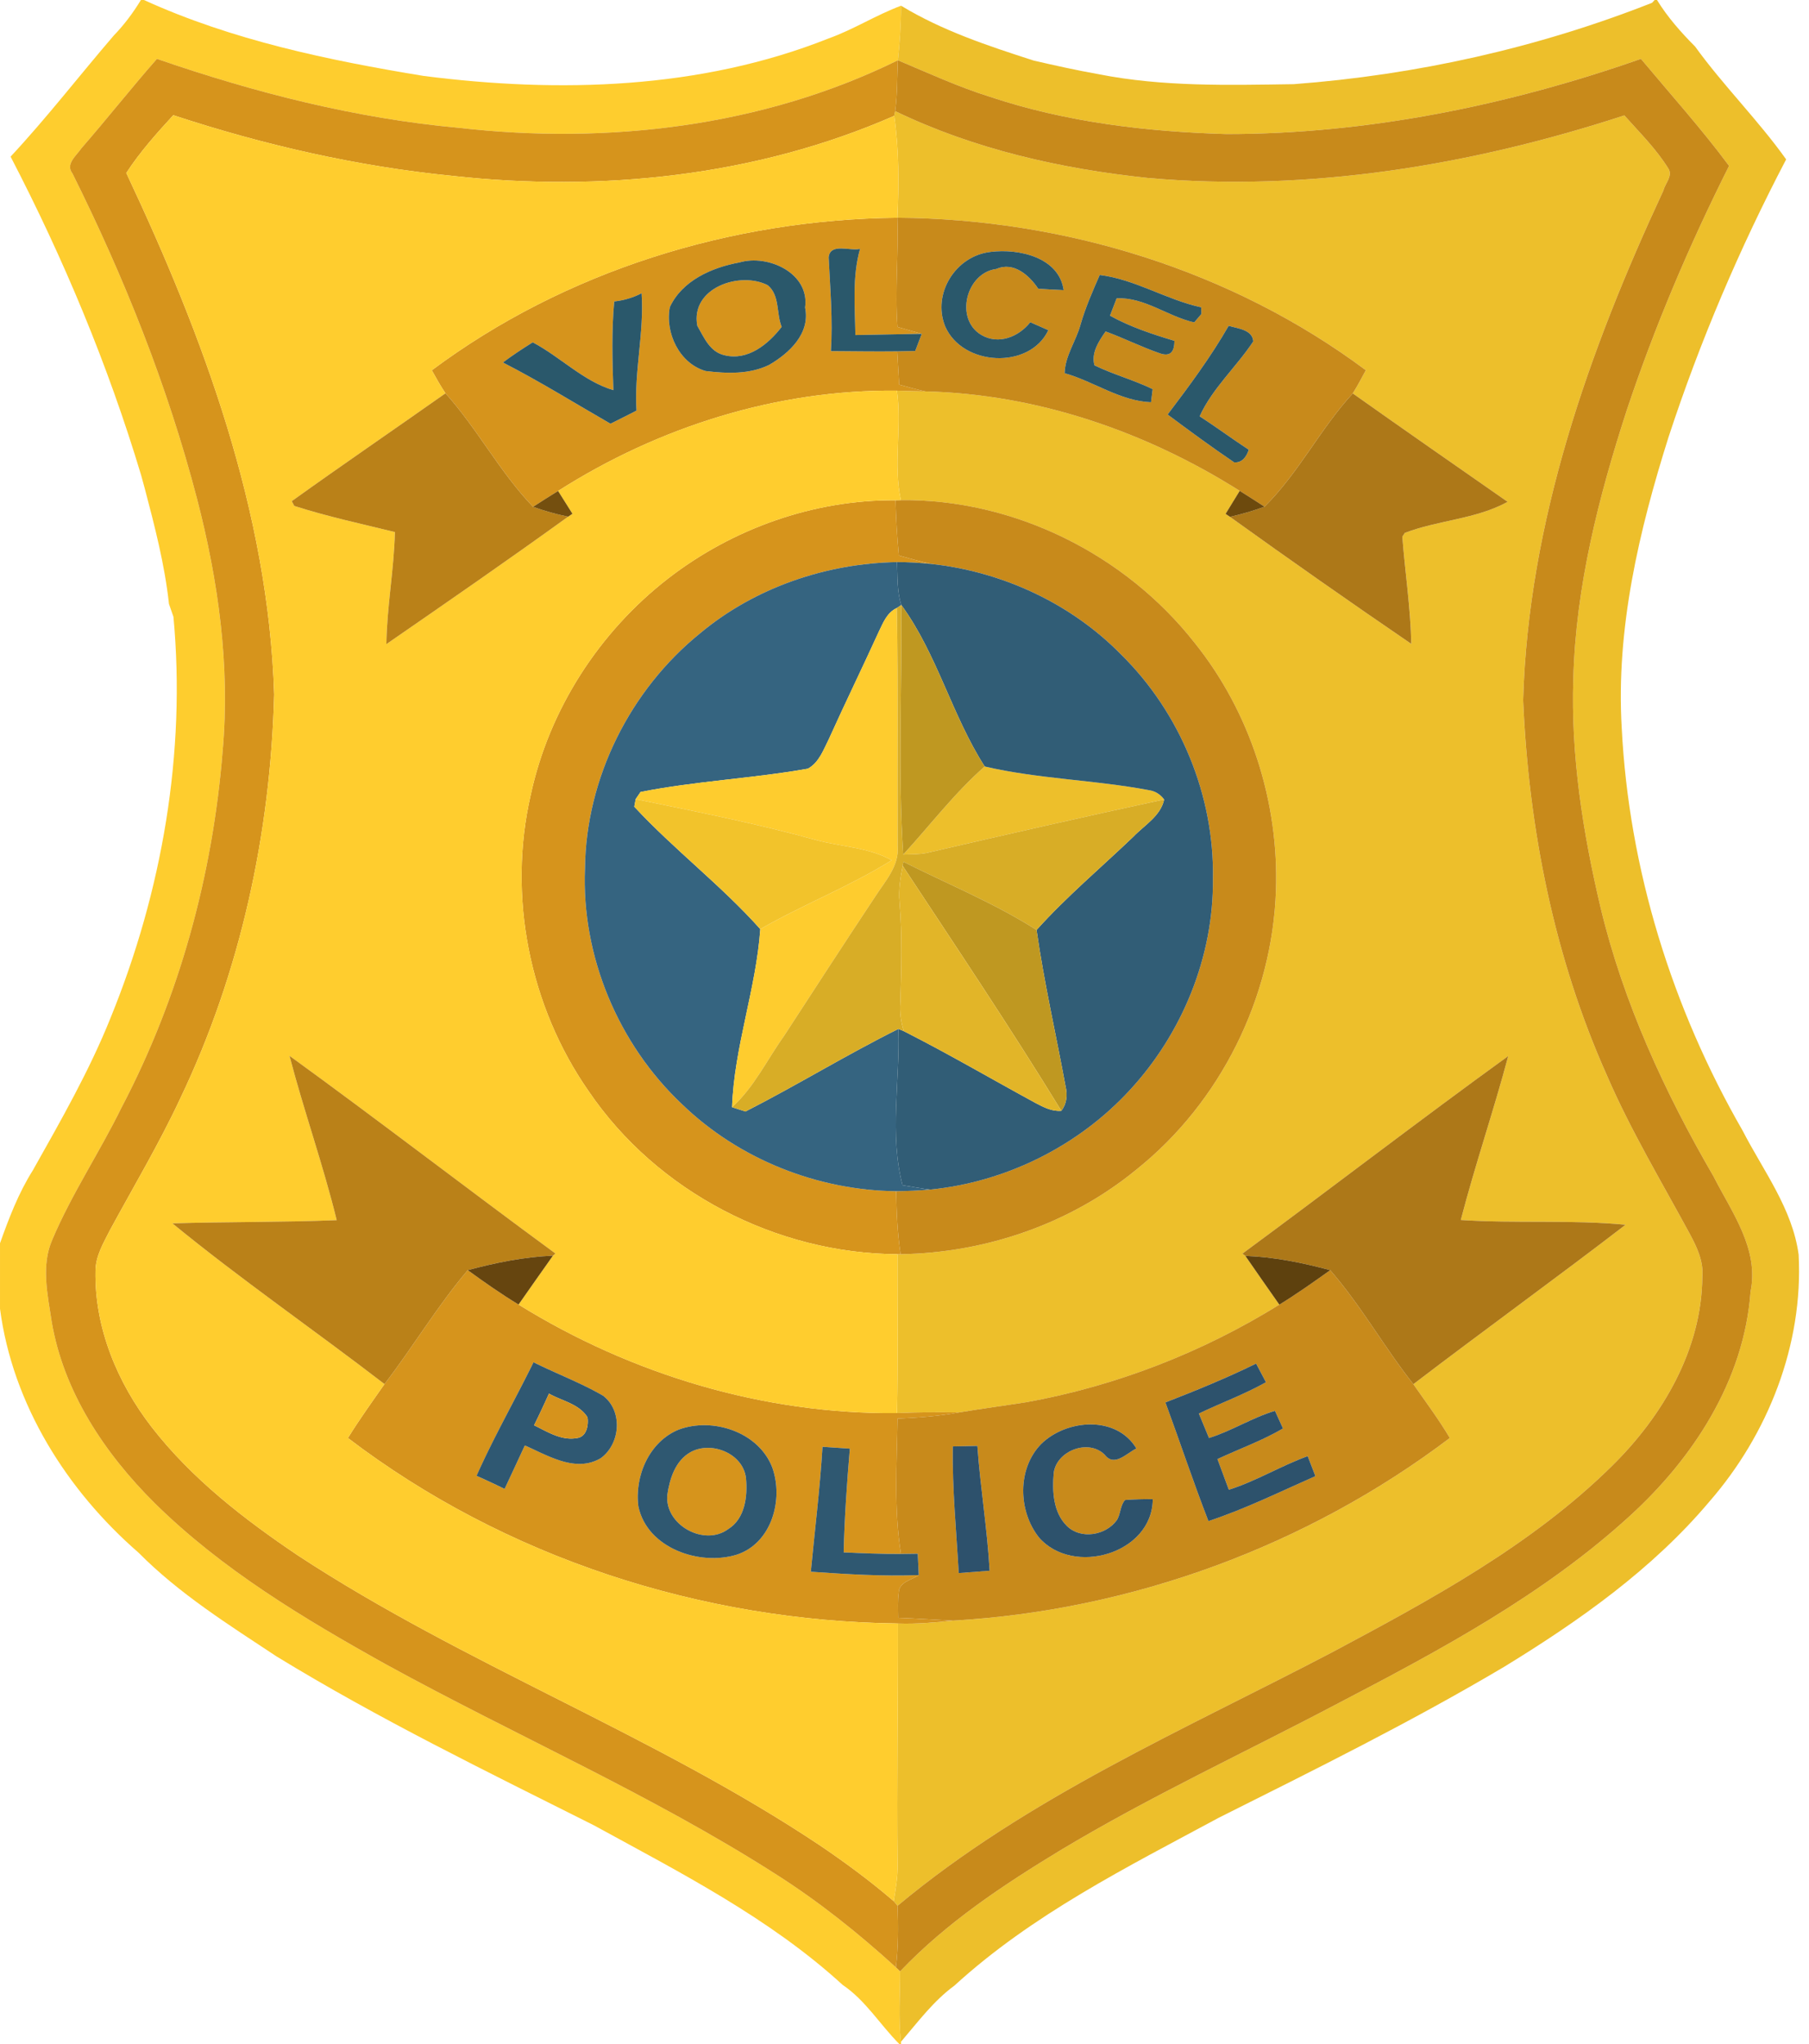 <svg height="365pt" viewBox="0 0 323 365" width="323pt" xmlns="http://www.w3.org/2000/svg"><path d="m25.16 0h.54c15.75 7.18 32.93 10.77 49.95 13.56 24.14 3.09 49.42 2.41 72.31-6.7 4.47-1.6 8.49-4.19 12.93-5.84.01 3.26-.23 6.51-.57 9.74-24.12 11.88-51.85 15.09-78.37 12.07-18.42-1.68-36.47-6.28-53.93-12.32-4.6 5.23-8.91 10.71-13.48 15.96-.89 1.32-2.91 2.82-1.6 4.51 9.24 18.56 16.98 37.93 22.22 58.01 3.81 14.66 5.95 29.9 4.6 45.05-1.76 22.14-7.72 44.03-18.06 63.73-3.9 7.96-8.87 15.37-12.34 23.54-2.06 4.65-.86 9.83-.14 14.64 2.11 12.58 9.49 23.61 18.4 32.46 12 11.84 26.58 20.59 41.22 28.75 23.08 12.69 47.36 23.24 69.59 37.45 7.69 4.88 14.82 10.57 21.54 16.7.19.18.56.54.75.71-.01 4.19-.34 8.39.16 12.56l.01.42h-.31c-3.45-3.46-6.01-7.78-10.12-10.56-13.09-11.97-29.01-20.06-44.44-28.51-19.13-9.61-38.41-18.99-56.68-30.17-8.55-5.66-17.34-11.17-24.59-18.49-12.84-11.16-22.51-26.5-24.75-43.57v-11.7c1.6-4.49 3.31-8.98 5.87-13.03 5-8.89 10.09-17.77 13.89-27.26 9.19-22.57 13.46-47.25 11.21-71.56-.2-.58-.6-1.73-.8-2.3-.76-7.02-2.54-13.85-4.33-20.65-.16-.59-.49-1.78-.65-2.37-5.9-19.65-13.85-38.67-23.3-56.86 6.46-6.93 12.25-14.44 18.42-21.62 1.86-1.92 3.46-4.07 4.85-6.35z" fill="#fecd2e"/><g fill="#edbf2b"><path d="m295.45 0h.41c1.89 3.08 4.27 5.76 6.81 8.32 5.05 6.99 11.24 13.11 16.25 20.14-8.33 15.91-15.39 32.49-20.99 49.56-5.29 16.76-9.41 34.25-8.37 51.94 1.28 25.26 8.98 50.02 21.58 71.92 3.7 7.19 8.9 13.94 10.01 22.16.85 16.07-5.45 32.05-15.94 44.1-10.17 12.07-23.21 21.27-36.58 29.46-16.55 9.82-33.81 18.37-51 26.98-16.4 8.83-33.34 17.29-47.2 29.97-3.77 2.76-6.54 6.52-9.55 10.03-.5-4.17-.17-8.37-.16-12.56 8.28-8.71 18.4-15.42 28.63-21.63 16.09-9.67 33.16-17.56 49.74-26.32 18.17-9.47 36.49-19.32 51.74-33.21 11.49-10.41 20.59-24.39 21.73-40.2 1.57-7.62-3.34-14.17-6.6-20.58-8.74-15.05-16.11-31.05-20.18-48.04-3.16-13.4-5.33-27.15-4.86-40.95.44-16.32 4.5-32.29 9.51-47.74 5-15.01 11.2-29.6 18.3-43.73-4.92-6.62-10.45-12.78-15.74-19.11-23.74 8.32-48.77 13.42-73.99 13.43-14.29-.41-28.68-2.12-42.29-6.67-5.62-1.76-10.97-4.23-16.39-6.51.34-3.23.58-6.48.57-9.74 7.34 4.46 15.53 7.17 23.66 9.79 3.84.89 7.68 1.74 11.56 2.43 11.48 2.28 23.23 1.96 34.89 1.79 21.86-1.64 43.55-6.47 63.98-14.53.12-.12.35-.37.47-.5z"/><path d="m159.66 20.69c.04-.21.12-.64.17-.85 14.11 6.81 29.6 10.31 45.13 11.94 28.75 2.55 57.75-2.25 85.07-11.17 2.74 3.08 5.72 6.01 7.89 9.54.78 1.29-.62 2.62-.92 3.88-13.31 28.59-24.13 59.17-25.04 91 .99 22.96 5.55 45.96 14.96 67.01 4.23 9.78 9.73 18.94 14.8 28.3 1.27 2.36 2.48 4.91 2.23 7.68-.1 12.98-7.1 24.86-16.14 33.76-14.33 14.13-32.24 23.8-49.84 33.2-26.54 13.91-54.52 25.97-77.71 45.33-.17-.21-.51-.63-.69-.83.34-2.15.74-4.29.7-6.47-.17-14.37.09-28.75.06-43.11 3.31.12 6.61-.18 9.9-.51 31.89-1.85 63.17-13.33 88.64-32.61-1.98-3.33-4.3-6.44-6.51-9.61 12.56-9.59 25.36-18.84 37.89-28.47-9.77-.93-19.63-.2-29.42-.85 2.55-9.84 5.86-19.46 8.47-29.28-15.97 11.56-31.6 23.6-47.47 35.29.13.1.4.3.53.4 2 2.91 4.04 5.81 6.07 8.71-13.77 8.54-29.16 14.52-45.11 17.41-4.01.63-8.04 1.16-12.04 1.83-3.71-.05-7.42-.05-11.12.12.21-9.45.07-18.91.09-28.37h.56c15.21-.24 30.34-5.44 42.13-15.14 14.97-11.98 24.24-30.65 24.88-49.81.55-15.81-4.57-31.83-14.5-44.2-12.42-15.85-32.28-25.72-52.47-25.5-1.4-6.46.22-13.04-.7-19.55 1.69.06 3.38.09 5.07.13 19.91.48 39.36 7.17 56.13 17.76l-2.52 4.11.78.53c10.7 7.69 21.5 15.26 32.38 22.69-.13-6.42-1.11-12.76-1.6-19.14l.44-.68c5.97-2.29 12.73-2.44 18.36-5.55-9.23-6.43-18.47-12.86-27.65-19.36.84-1.34 1.58-2.74 2.33-4.14-23.94-17.87-53.87-27.01-83.64-27.23.29-6.06.29-12.17-.57-18.19z"/><path d="m161.27 152.6c4.83-5.26 9.17-11.01 14.55-15.73 9.61 2.24 19.59 2.39 29.28 4.22 1.14.16 2.06.72 2.76 1.67-14.2 3.05-28.36 6.3-42.51 9.57-1.34.24-2.72.23-4.08.27z"/></g><g fill="#d6941c"><path d="m14.54 26.47c4.57-5.25 8.88-10.73 13.48-15.96 17.46 6.04 35.51 10.64 53.93 12.32 26.52 3.02 54.25-.19 78.37-12.07-.15 3.03-.07 6.07-.49 9.08-.05.21-.13.64-.17.85-24.69 10.82-52.32 13.65-78.95 10.71-16.94-1.69-33.61-5.51-49.77-10.83-3 3.27-5.97 6.59-8.39 10.32 13.77 29.24 25.38 60.45 26.4 93.1-.64 24.81-6.02 49.68-16.75 72.13-3.76 8.06-8.32 15.71-12.56 23.53-1.16 2.3-2.58 4.64-2.59 7.31-.19 10.15 3.92 19.99 10.07 27.92 7.16 9.21 16.49 16.42 26.1 22.89 29.79 19.54 63.59 31.99 93.23 51.79 4.54 3.08 8.96 6.34 13.12 9.92.18.2.52.62.69.83.15 3.67.14 7.35-.29 11-6.72-6.13-13.85-11.82-21.54-16.7-22.23-14.21-46.51-24.76-69.59-37.45-14.64-8.16-29.22-16.91-41.22-28.75-8.91-8.85-16.29-19.88-18.4-32.46-.72-4.81-1.92-9.99.14-14.64 3.47-8.17 8.44-15.58 12.34-23.54 10.34-19.7 16.3-41.59 18.06-63.73 1.35-15.15-.79-30.39-4.6-45.05-5.24-20.08-12.98-39.45-22.22-58.01-1.31-1.69.71-3.19 1.6-4.51z"/><path d="m77.1 66.12c23.8-17.76 53.53-26.94 83.13-27.24.23 6.5-.47 13 .02 19.5l4.33 1.23c-3.95.07-7.9.14-11.85.22-.08-5.14-.58-10.37.83-15.39-1.72.45-5.35-1.14-5.6 1.52.27 5.57.76 11.15.4 16.74 3.94.02 7.89.09 11.84.04.12 1.98.24 3.96.35 5.94 1.55.42 3.1.86 4.67 1.21-1.69-.04-3.38-.07-5.07-.13-21.35-.24-42.55 6.46-60.5 17.91-1.5.92-2.99 1.87-4.47 2.83-5.92-6.16-9.92-13.91-15.64-20.27-.89-1.32-1.67-2.72-2.44-4.11m54.92-19.25c-4.89.89-10.21 3.22-12.42 7.97-.88 4.6 1.7 10.05 6.38 11.41 3.78.46 7.84.62 11.35-1.09 3.61-2.1 7.38-5.61 6.42-10.24.86-6.14-6.6-9.56-11.73-8.05m-22.35 6.96c-.48 5.22-.34 10.58-.15 15.84-5.29-1.55-9.46-5.93-14.4-8.54-1.81 1.14-3.61 2.31-5.32 3.6 6.56 3.36 12.82 7.26 19.2 10.93 1.56-.76 3.1-1.55 4.65-2.34-.44-7.02 1.39-13.92.91-20.95-1.53.79-3.18 1.28-4.89 1.46z"/><path d="m124.5 58.17c-1.26-6.78 7.63-9.79 12.58-7.24 2.2 1.82 1.5 5.01 2.49 7.44-2.38 3.08-6.02 6.09-10.18 5.07-2.65-.58-3.68-3.17-4.89-5.27zm-5.23 45.15c11.52-8.93 26.01-14.1 40.63-13.99.09 3.29.28 6.58.59 9.86 1.89.52 3.78 1.08 5.7 1.5-2.01-.2-4.02-.32-6.03-.32-12.68.23-25.36 4.55-35.14 12.7-12.51 10.12-20.39 25.85-20.57 41.98-.66 15.68 5.94 31.41 17.34 42.14 10.15 9.81 24.15 15.37 38.23 15.52.06 3.76.21 7.53.79 11.25h-.56c-21.65-.11-42.94-11.14-55.13-29.09-10.61-15.19-14.52-34.88-10.35-52.95 3.28-15.22 12.21-29.07 24.5-38.6zm-50.62 143.83c5.12-6.66 9.43-13.93 14.87-20.34 2.95 2.14 5.94 4.25 9.07 6.14 20.14 12.49 43.82 19.62 67.57 19.38 3.7-.17 7.41-.17 11.12-.12-3.64.67-7.33.95-11.02 1.11-.13 8.05-.67 16.17.61 24.16-3.42.02-6.83-.12-10.23-.28.14-6.19.58-12.36 1.1-18.52-1.63-.12-3.25-.23-4.88-.33-.45 7.46-1.38 14.87-2.08 22.31 6.41.44 12.84.85 19.27.6-1.29.89-3.51 1.2-3.58 3.12-.21 1.49-.13 3-.11 4.51 3.29.11 6.58.34 9.87.5-3.29.33-6.59.63-9.9.51-35.13-.43-70.2-11.77-98.21-33.12 2.04-3.3 4.31-6.45 6.53-9.63m26.61-3.9c-3.33 6.79-7.1 13.37-10.17 20.28 1.68.74 3.35 1.53 5.01 2.34 1.21-2.59 2.41-5.17 3.61-7.76 4.14 1.81 9.09 4.92 13.56 2.27 3.49-2.53 3.99-8.38.43-11.14-3.98-2.31-8.32-3.93-12.44-5.99m25.9 12.04c-5.26 2.15-7.9 8.35-7.17 13.74 1.59 7.45 10.94 10.64 17.6 8.57 6.2-2.06 8.34-9.82 6.31-15.53-2.41-6.37-10.66-9.06-16.74-6.78z"/><path d="m123.32 259.29c3.72-2.04 9.43.26 9.88 4.71.3 3.21-.18 7.2-3.18 9.05-4.28 3.17-11.37-.77-10.87-6.1.42-2.91 1.44-6.14 4.17-7.66z"/></g><path d="m160.32 10.76c5.42 2.28 10.77 4.75 16.39 6.51 13.61 4.55 28 6.26 42.29 6.67 25.22-.01 50.25-5.11 73.99-13.43 5.29 6.33 10.82 12.49 15.74 19.11-7.1 14.13-13.3 28.72-18.3 43.73-5.01 15.45-9.07 31.42-9.51 47.74-.47 13.8 1.7 27.55 4.86 40.95 4.07 16.99 11.44 32.99 20.18 48.04 3.26 6.41 8.17 12.96 6.6 20.58-1.14 15.81-10.24 29.79-21.73 40.2-15.25 13.89-33.57 23.74-51.74 33.21-16.58 8.76-33.65 16.65-49.74 26.32-10.23 6.21-20.35 12.92-28.63 21.63-.19-.17-.56-.53-.75-.71.43-3.65.44-7.33.29-11 23.19-19.36 51.17-31.42 77.71-45.33 17.6-9.4 35.51-19.07 49.84-33.2 9.04-8.9 16.04-20.78 16.14-33.76.25-2.77-.96-5.32-2.23-7.68-5.07-9.36-10.57-18.52-14.8-28.3-9.41-21.05-13.97-44.05-14.96-67.01.91-31.83 11.73-62.41 25.04-91 .3-1.26 1.7-2.59.92-3.88-2.17-3.53-5.15-6.46-7.89-9.54-27.32 8.92-56.32 13.72-85.07 11.17-15.53-1.63-31.02-5.13-45.13-11.94.42-3.01.34-6.05.49-9.08z" fill="#c88a1b"/><path d="m160.23 38.88c29.77.22 59.7 9.36 83.64 27.23-.75 1.4-1.49 2.8-2.33 4.14-5.81 6.31-9.66 14.2-15.76 20.23-1.48-.96-2.94-1.91-4.43-2.83-16.77-10.59-36.22-17.28-56.13-17.76-1.57-.35-3.12-.79-4.67-1.21-.11-1.98-.23-3.96-.35-5.94l3.21-.06c.29-.77.88-2.3 1.17-3.07l-4.33-1.23c-.49-6.5.21-13-.02-19.5m16.67 6.1c-6.24.67-10.48 7.42-8.15 13.27 3.08 7.17 15.1 7.78 18.43.71-1.08-.47-2.15-.95-3.22-1.42-2.06 2.6-5.66 4.09-8.74 2.27-4.82-2.85-2.71-11.12 2.71-11.79 3.06-1.35 5.87 1.16 7.45 3.54 1.51.1 3.03.18 4.54.25-.84-5.91-8.06-7.45-13.02-6.83m19.46 4.12c-1.28 2.92-2.57 5.86-3.45 8.94-.81 2.92-2.73 5.48-2.82 8.6 5.22 1.47 9.89 4.97 15.43 5.19.07-.59.22-1.76.29-2.34-3.37-1.64-7.02-2.61-10.38-4.25-.65-2.15.76-4.32 1.98-6.05 3.25 1.18 6.35 2.75 9.63 3.88 1.78.65 2.67-.08 2.65-2.21-3.94-1.18-7.9-2.49-11.5-4.49.29-.77.89-2.32 1.19-3.1 4.97-.23 9.11 3.24 13.85 4.3.32-.38.96-1.13 1.28-1.5l-.03-1.19c-6.21-1.35-11.77-4.99-18.12-5.78m23.02 9.08c-3.19 5.56-7.04 10.74-10.9 15.84 3.91 2.91 7.84 5.81 11.88 8.54 1.45.12 2.2-1.03 2.61-2.25-2.96-1.94-5.8-4.05-8.77-5.97 2.26-4.99 6.55-8.8 9.57-13.37-.12-2.12-2.8-2.3-4.39-2.79zm-58.53 31.13c20.19-.22 40.05 9.65 52.47 25.5 9.93 12.37 15.05 28.39 14.5 44.2-.64 19.16-9.91 37.83-24.88 49.81-11.79 9.7-26.92 14.9-42.13 15.14-.58-3.72-.73-7.49-.79-11.25 2.02-.02 4.05-.11 6.07-.29 13.49-1.34 26.38-7.73 35.58-17.7 9.41-10.15 15.04-23.88 14.9-37.77.28-14.85-5.82-29.68-16.41-40.09-8.98-9.16-21.26-14.81-33.97-16.17-1.92-.42-3.81-.98-5.7-1.5-.31-3.28-.5-6.57-.59-9.86.24-.01.71-.01.95-.02zm76.66 137.5c5.52 6.34 9.64 13.76 14.85 20.36 2.21 3.17 4.53 6.28 6.51 9.61-25.47 19.28-56.75 30.76-88.64 32.61-3.29-.16-6.58-.39-9.87-.5-.02-1.51-.1-3.02.11-4.51.07-1.92 2.29-2.23 3.58-3.12l-.18-3.82-3 .04c-1.28-7.99-.74-16.11-.61-24.16 3.69-.16 7.38-.44 11.02-1.11 4-.67 8.03-1.2 12.04-1.83 15.95-2.89 31.34-8.87 45.11-17.41 3.12-1.92 6.1-4.03 9.08-6.16m-29.42 23.62c2.6 7.05 4.96 14.19 7.68 21.19 6.57-2.17 12.78-5.24 19.1-8.03-.46-1.19-.93-2.38-1.38-3.57-4.8 1.74-9.2 4.46-14.08 6-.67-1.83-1.35-3.66-2.03-5.48 3.9-1.82 7.98-3.28 11.7-5.46-.48-1.05-.96-2.1-1.43-3.15-4.08 1.22-7.71 3.58-11.78 4.85-.61-1.46-1.21-2.92-1.81-4.37 3.97-1.91 8.14-3.42 11.98-5.59-.59-1.12-1.18-2.23-1.76-3.33-5.28 2.59-10.72 4.81-16.19 6.94m-22.19 7.42c-4.31 4.42-4.11 12-.39 16.69 6.07 6.99 20.26 2.92 20.32-6.84-1.66-.02-3.31.03-4.95.15-.89.98-.76 2.52-1.49 3.63-1.98 2.7-6.42 3.46-8.89 1.01-2.49-2.45-2.64-6.28-2.35-9.54.58-3.93 6.23-6.07 9.1-3.18 1.73 2.26 3.9-.28 5.66-1.12-3.59-5.96-12.5-5.23-17.01-.8m-15.78.43c-.11 7.56.64 15.09 1.06 22.62l5.52-.42c-.42-7.46-1.66-14.84-2.19-22.29z" fill="#c88a1b"/><path d="m22.55 30.89c2.42-3.73 5.39-7.05 8.39-10.32 16.16 5.32 32.83 9.14 49.77 10.83 26.63 2.94 54.26.11 78.95-10.71.86 6.02.86 12.13.57 18.19-29.6.3-59.33 9.48-83.13 27.24.77 1.39 1.55 2.79 2.44 4.11-9.14 6.44-18.37 12.75-27.45 19.26.12.21.34.64.45.85 5.89 1.89 11.96 3.2 17.97 4.67-.15 6.69-1.43 13.31-1.52 20.01 10.87-7.51 21.74-15.02 32.45-22.76l.77-.52c-.86-1.36-1.71-2.72-2.56-4.07 17.95-11.45 39.15-18.15 60.5-17.91.92 6.51-.7 13.09.7 19.55-.24.01-.71.01-.95.02-14.62-.11-29.11 5.06-40.63 13.99-12.29 9.53-21.22 23.38-24.5 38.6-4.17 18.07-.26 37.76 10.35 52.95 12.19 17.95 33.48 28.98 55.13 29.09-.02 9.46.12 18.92-.09 28.37-23.75.24-47.43-6.89-67.57-19.38 2.05-2.91 4.07-5.84 6.14-8.73.11-.1.34-.29.45-.38-15.9-11.67-31.52-23.73-47.49-35.31 2.57 9.85 6.01 19.46 8.43 29.35-9.78.39-19.56.28-29.34.57 12.25 10.04 25.32 19.04 37.87 28.7-2.22 3.18-4.49 6.33-6.53 9.63 28.01 21.35 63.08 32.69 98.21 33.12.03 14.36-.23 28.74-.06 43.11.04 2.18-.36 4.32-.7 6.47-4.16-3.58-8.58-6.84-13.12-9.92-29.64-19.8-63.44-32.25-93.23-51.79-9.61-6.47-18.94-13.68-26.1-22.89-6.15-7.93-10.26-17.77-10.07-27.92.01-2.67 1.43-5.01 2.59-7.31 4.24-7.82 8.8-15.47 12.56-23.53 10.73-22.45 16.11-47.32 16.75-72.13-1.02-32.65-12.63-63.86-26.4-93.1z" fill="#ffcd2e"/><path d="m147.96 45.96c.25-2.66 3.88-1.07 5.6-1.52-1.41 5.02-.91 10.25-.83 15.39 3.95-.08 7.9-.15 11.85-.22-.29.77-.88 2.3-1.17 3.07l-3.21.06c-3.95.05-7.9-.02-11.84-.04.36-5.59-.13-11.17-.4-16.74zm28.94-.98c4.96-.62 12.18.92 13.02 6.83-1.51-.07-3.03-.15-4.54-.25-1.58-2.38-4.39-4.89-7.45-3.54-5.42.67-7.53 8.94-2.71 11.79 3.08 1.82 6.68.33 8.74-2.27 1.07.47 2.14.95 3.22 1.42-3.33 7.07-15.35 6.46-18.43-.71-2.33-5.85 1.91-12.6 8.15-13.27zm-44.88 1.89c5.13-1.51 12.59 1.91 11.73 8.05.96 4.63-2.81 8.14-6.42 10.24-3.51 1.71-7.57 1.55-11.35 1.09-4.68-1.36-7.26-6.81-6.38-11.41 2.21-4.75 7.53-7.08 12.42-7.97m-7.52 11.3c1.21 2.1 2.24 4.69 4.89 5.27 4.16 1.02 7.8-1.99 10.18-5.07-.99-2.43-.29-5.62-2.49-7.44-4.95-2.55-13.84.46-12.58 7.24zm71.86-9.07c6.35.79 11.91 4.43 18.12 5.78l.03 1.19c-.32.37-.96 1.12-1.28 1.5-4.74-1.06-8.88-4.53-13.85-4.3-.3.78-.9 2.33-1.19 3.1 3.6 2 7.56 3.31 11.5 4.49.02 2.13-.87 2.86-2.65 2.21-3.28-1.13-6.38-2.7-9.63-3.88-1.22 1.73-2.63 3.9-1.98 6.05 3.36 1.64 7.01 2.61 10.38 4.25-.07.58-.22 1.75-.29 2.34-5.54-.22-10.21-3.72-15.43-5.19.09-3.12 2.01-5.68 2.82-8.6.88-3.08 2.17-6.02 3.45-8.94zm-86.69 4.73c1.71-.18 3.36-.67 4.89-1.46.48 7.03-1.35 13.93-.91 20.95-1.55.79-3.09 1.58-4.65 2.34-6.38-3.67-12.64-7.57-19.2-10.93 1.71-1.29 3.51-2.46 5.32-3.6 4.94 2.61 9.11 6.99 14.4 8.54-.19-5.26-.33-10.62.15-15.84zm109.71 4.35c1.59.49 4.27.67 4.39 2.79-3.02 4.57-7.31 8.38-9.57 13.37 2.97 1.92 5.81 4.03 8.77 5.97-.41 1.22-1.16 2.37-2.61 2.25-4.04-2.73-7.97-5.63-11.88-8.54 3.86-5.1 7.71-10.28 10.9-15.84z" fill="#2a586b"/><path d="m52.09 89.49c9.08-6.51 18.31-12.82 27.45-19.26 5.72 6.36 9.72 14.11 15.64 20.27 2.03.74 4.13 1.32 6.26 1.76-10.71 7.74-21.58 15.25-32.45 22.76.09-6.7 1.37-13.32 1.52-20.01-6.01-1.47-12.08-2.78-17.97-4.67-.11-.21-.33-.64-.45-.85zm-.4 99.04c15.97 11.58 31.59 23.64 47.49 35.31-.11.09-.34.28-.45.38-5.16.22-10.24 1.25-15.21 2.59-5.44 6.41-9.75 13.68-14.87 20.34-12.55-9.66-25.62-18.66-37.87-28.7 9.78-.29 19.56-.18 29.34-.57-2.42-9.89-5.86-19.5-8.43-29.35z" fill="#ba8118"/><path d="m225.78 90.48c6.1-6.03 9.95-13.92 15.76-20.23 9.18 6.5 18.42 12.93 27.65 19.36-5.63 3.11-12.39 3.26-18.36 5.55l-.44.68c.49 6.38 1.47 12.72 1.6 19.14-10.88-7.43-21.68-15-32.38-22.69 2.09-.47 4.15-1.07 6.17-1.81zm-3.95 133.38c15.87-11.69 31.5-23.73 47.47-35.29-2.61 9.82-5.92 19.44-8.47 29.28 9.79.65 19.65-.08 29.42.85-12.53 9.63-25.33 18.88-37.89 28.47-5.21-6.6-9.33-14.02-14.85-20.36-4.95-1.33-10.02-2.36-15.15-2.55-.13-.1-.4-.3-.53-.4z" fill="#ad7818"/><path d="m25.19 84.83c.16.59.49 1.78.65 2.37-.16-.59-.49-1.78-.65-2.37z" fill="#a39458"/><path d="m95.18 90.5c1.48-.96 2.97-1.91 4.47-2.83.85 1.35 1.7 2.71 2.56 4.07l-.77.52c-2.13-.44-4.23-1.02-6.26-1.76z" fill="#744f0f"/><path d="m221.35 87.65c1.49.92 2.95 1.87 4.43 2.83-2.02.74-4.08 1.34-6.17 1.81l-.78-.53z" fill="#6d4a0d"/><path d="m125.02 113.07c9.78-8.15 22.46-12.47 35.14-12.7.12 2.55-.03 5.19.77 7.66l-.8.54c-1.75.79-2.44 2.62-3.22 4.23-2.92 6.4-6.01 12.73-8.9 19.14-.97 1.92-1.76 4.22-3.76 5.32-9.9 1.76-20.01 2.2-29.88 4.16-.22.32-.65.96-.87 1.28l-.25 1.35c7.11 7.67 15.54 14.05 22.5 21.86-.75 10.73-4.67 21.07-5.04 31.8.59.19 1.79.58 2.39.77 9.21-4.7 18.05-10.14 27.31-14.75.3 9.28-1.64 18.79.74 27.91 1.64.27 3.29.56 4.94.78-2.02.18-4.05.27-6.07.29-14.08-.15-28.08-5.71-38.23-15.52-11.4-10.73-18-26.46-17.34-42.14.18-16.13 8.06-31.86 20.57-41.98z" fill="#356480"/><path d="m160.16 100.37c2.01 0 4.02.12 6.03.32 12.71 1.36 24.99 7.01 33.97 16.17 10.59 10.41 16.69 25.24 16.41 40.09.14 13.89-5.49 27.62-14.9 37.77-9.2 9.97-22.09 16.36-35.58 17.7-1.65-.22-3.3-.51-4.94-.78-2.38-9.12-.44-18.63-.74-27.91.25.1.73.31.98.41 7.99 4.05 15.73 8.59 23.6 12.87 1.4.73 2.87 1.49 4.51 1.34.96-1.23 1.13-2.81.77-4.29-1.71-9.33-3.85-18.6-5.19-28 5.35-5.96 11.51-11.13 17.29-16.66 1.97-2.06 4.85-3.66 5.49-6.64-.7-.95-1.62-1.51-2.76-1.67-9.69-1.83-19.67-1.98-29.28-4.22-5.86-9.12-8.49-20.08-14.89-28.84-.8-2.47-.65-5.11-.77-7.66z" fill="#315d76"/><path d="m156.91 112.8c.78-1.61 1.47-3.44 3.22-4.23.27 14.16.08 28.32.15 42.48.33 3.58-2.27 6.32-4.06 9.12-5.47 8.24-10.85 16.54-16.25 24.84-3.04 4.26-5.32 9.14-9.26 12.7.37-10.73 4.29-21.07 5.04-31.8 7.66-4.4 15.96-7.61 23.46-12.3-4.1-2.3-8.9-2.38-13.35-3.57-10.66-2.97-21.53-5.11-32.36-7.34.22-.32.65-.96.87-1.28 9.87-1.96 19.98-2.4 29.88-4.16 2-1.1 2.79-3.4 3.76-5.32 2.89-6.41 5.98-12.74 8.9-19.14z" fill="#fecc2e"/><path d="m160.13 108.57.8-.54c.13 14.85-.61 29.75.34 44.57 1.36-.04 2.74-.03 4.08-.27 14.15-3.27 28.31-6.52 42.51-9.57-.64 2.98-3.52 4.58-5.49 6.64-5.78 5.53-11.94 10.7-17.29 16.66-7.52-4.79-15.84-8.18-23.79-12.18l-.11.74c-.41 2.13-.78 4.29-.56 6.47.49 5.97.34 11.97.14 17.95-.12 1.72.09 3.45.63 5.1-.25-.1-.73-.31-.98-.41-9.26 4.61-18.1 10.05-27.31 14.75-.6-.19-1.8-.58-2.39-.77 3.94-3.56 6.22-8.44 9.26-12.7 5.4-8.3 10.78-16.6 16.25-24.84 1.79-2.8 4.39-5.54 4.06-9.12-.07-14.16.12-28.32-.15-42.48z" fill="#d8ad26"/><path d="m160.93 108.03c6.4 8.76 9.03 19.72 14.89 28.84-5.38 4.72-9.72 10.47-14.55 15.73-.95-14.82-.21-29.72-.34-44.57zm.36 45.85c7.95 4 16.27 7.39 23.79 12.18 1.34 9.4 3.48 18.67 5.19 28 .36 1.48.19 3.06-.77 4.29-9.07-14.8-18.76-29.23-28.32-43.73z" fill="#bf9821"/><path d="m113.5 142.7c10.83 2.23 21.7 4.37 32.36 7.34 4.45 1.19 9.25 1.27 13.35 3.57-7.5 4.69-15.8 7.9-23.46 12.3-6.96-7.81-15.39-14.19-22.5-21.86z" fill="#f2c32b"/><path d="m161.18 154.62c9.56 14.5 19.25 28.93 28.32 43.73-1.64.15-3.11-.61-4.51-1.34-7.87-4.28-15.61-8.82-23.6-12.87-.54-1.65-.75-3.38-.63-5.1.2-5.98.35-11.98-.14-17.95-.22-2.18.15-4.34.56-6.47z" fill="#e2b528"/><path d="m316.23 207.23c.53.55.53.55 0 0z" fill="#313c35"/><path d="m83.52 226.81c4.97-1.34 10.05-2.37 15.21-2.59-2.07 2.89-4.09 5.82-6.14 8.73-3.13-1.89-6.12-4-9.07-6.14z" fill="#66450f"/><path d="m222.36 224.26c5.13.19 10.2 1.22 15.15 2.55-2.98 2.13-5.96 4.24-9.08 6.16-2.03-2.9-4.07-5.8-6.07-8.71z" fill="#5e410e"/><path d="m95.26 243.25c4.12 2.06 8.46 3.68 12.44 5.99 3.56 2.76 3.06 8.61-.43 11.14-4.47 2.65-9.42-.46-13.56-2.27-1.2 2.59-2.4 5.17-3.61 7.76-1.66-.81-3.33-1.6-5.01-2.34 3.07-6.91 6.84-13.49 10.17-20.28m2.76 5.6a171.3 171.3 0 0 1 -2.66 5.66c2.36 1.14 4.86 2.77 7.6 2.29 1.77-.19 2.15-2.26 1.94-3.71-1.5-2.41-4.56-2.92-6.88-4.24z" fill="#2f5872"/><path d="m208.09 250.43c5.47-2.13 10.91-4.35 16.19-6.94.58 1.1 1.17 2.21 1.76 3.33-3.84 2.17-8.01 3.68-11.98 5.59.6 1.45 1.2 2.91 1.81 4.37 4.07-1.27 7.7-3.63 11.78-4.85.47 1.05.95 2.1 1.43 3.15-3.72 2.18-7.8 3.64-11.7 5.46.68 1.82 1.36 3.65 2.03 5.48 4.88-1.54 9.28-4.26 14.08-6 .45 1.19.92 2.38 1.38 3.57-6.32 2.79-12.53 5.86-19.1 8.03-2.72-7-5.08-14.14-7.68-21.19zm-22.19 7.42c4.51-4.43 13.42-5.16 17.01.8-1.76.84-3.93 3.38-5.66 1.12-2.87-2.89-8.52-.75-9.1 3.18-.29 3.26-.14 7.09 2.35 9.54 2.47 2.45 6.91 1.69 8.89-1.01.73-1.11.6-2.65 1.49-3.63 1.64-.12 3.29-.17 4.95-.15-.06 9.76-14.25 13.83-20.32 6.84-3.72-4.69-3.92-12.27.39-16.69z" fill="#2d526c"/><path d="m98.02 248.85c2.32 1.32 5.38 1.83 6.88 4.24.21 1.45-.17 3.52-1.94 3.71-2.74.48-5.24-1.15-7.6-2.29a171.3 171.3 0 0 0 2.66-5.66z" fill="#d6931c"/><path d="m121.16 255.29c6.08-2.28 14.33.41 16.74 6.78 2.03 5.71-.11 13.47-6.31 15.53-6.66 2.07-16.01-1.12-17.6-8.57-.73-5.39 1.91-11.59 7.17-13.74m2.16 4c-2.73 1.52-3.75 4.75-4.17 7.66-.5 5.33 6.59 9.27 10.87 6.1 3-1.85 3.48-5.84 3.18-9.05-.45-4.45-6.16-6.75-9.88-4.71zm23.54-.94c1.63.1 3.25.21 4.88.33-.52 6.16-.96 12.33-1.1 18.52 3.4.16 6.81.3 10.23.28l3-.04.18 3.82c-6.43.25-12.86-.16-19.27-.6.7-7.44 1.63-14.85 2.08-22.31z" fill="#2f5871"/><path d="m170.12 258.28 4.39-.09c.53 7.45 1.77 14.83 2.19 22.29l-5.52.42c-.42-7.53-1.17-15.06-1.06-22.62z" fill="#2d516c"/></svg>